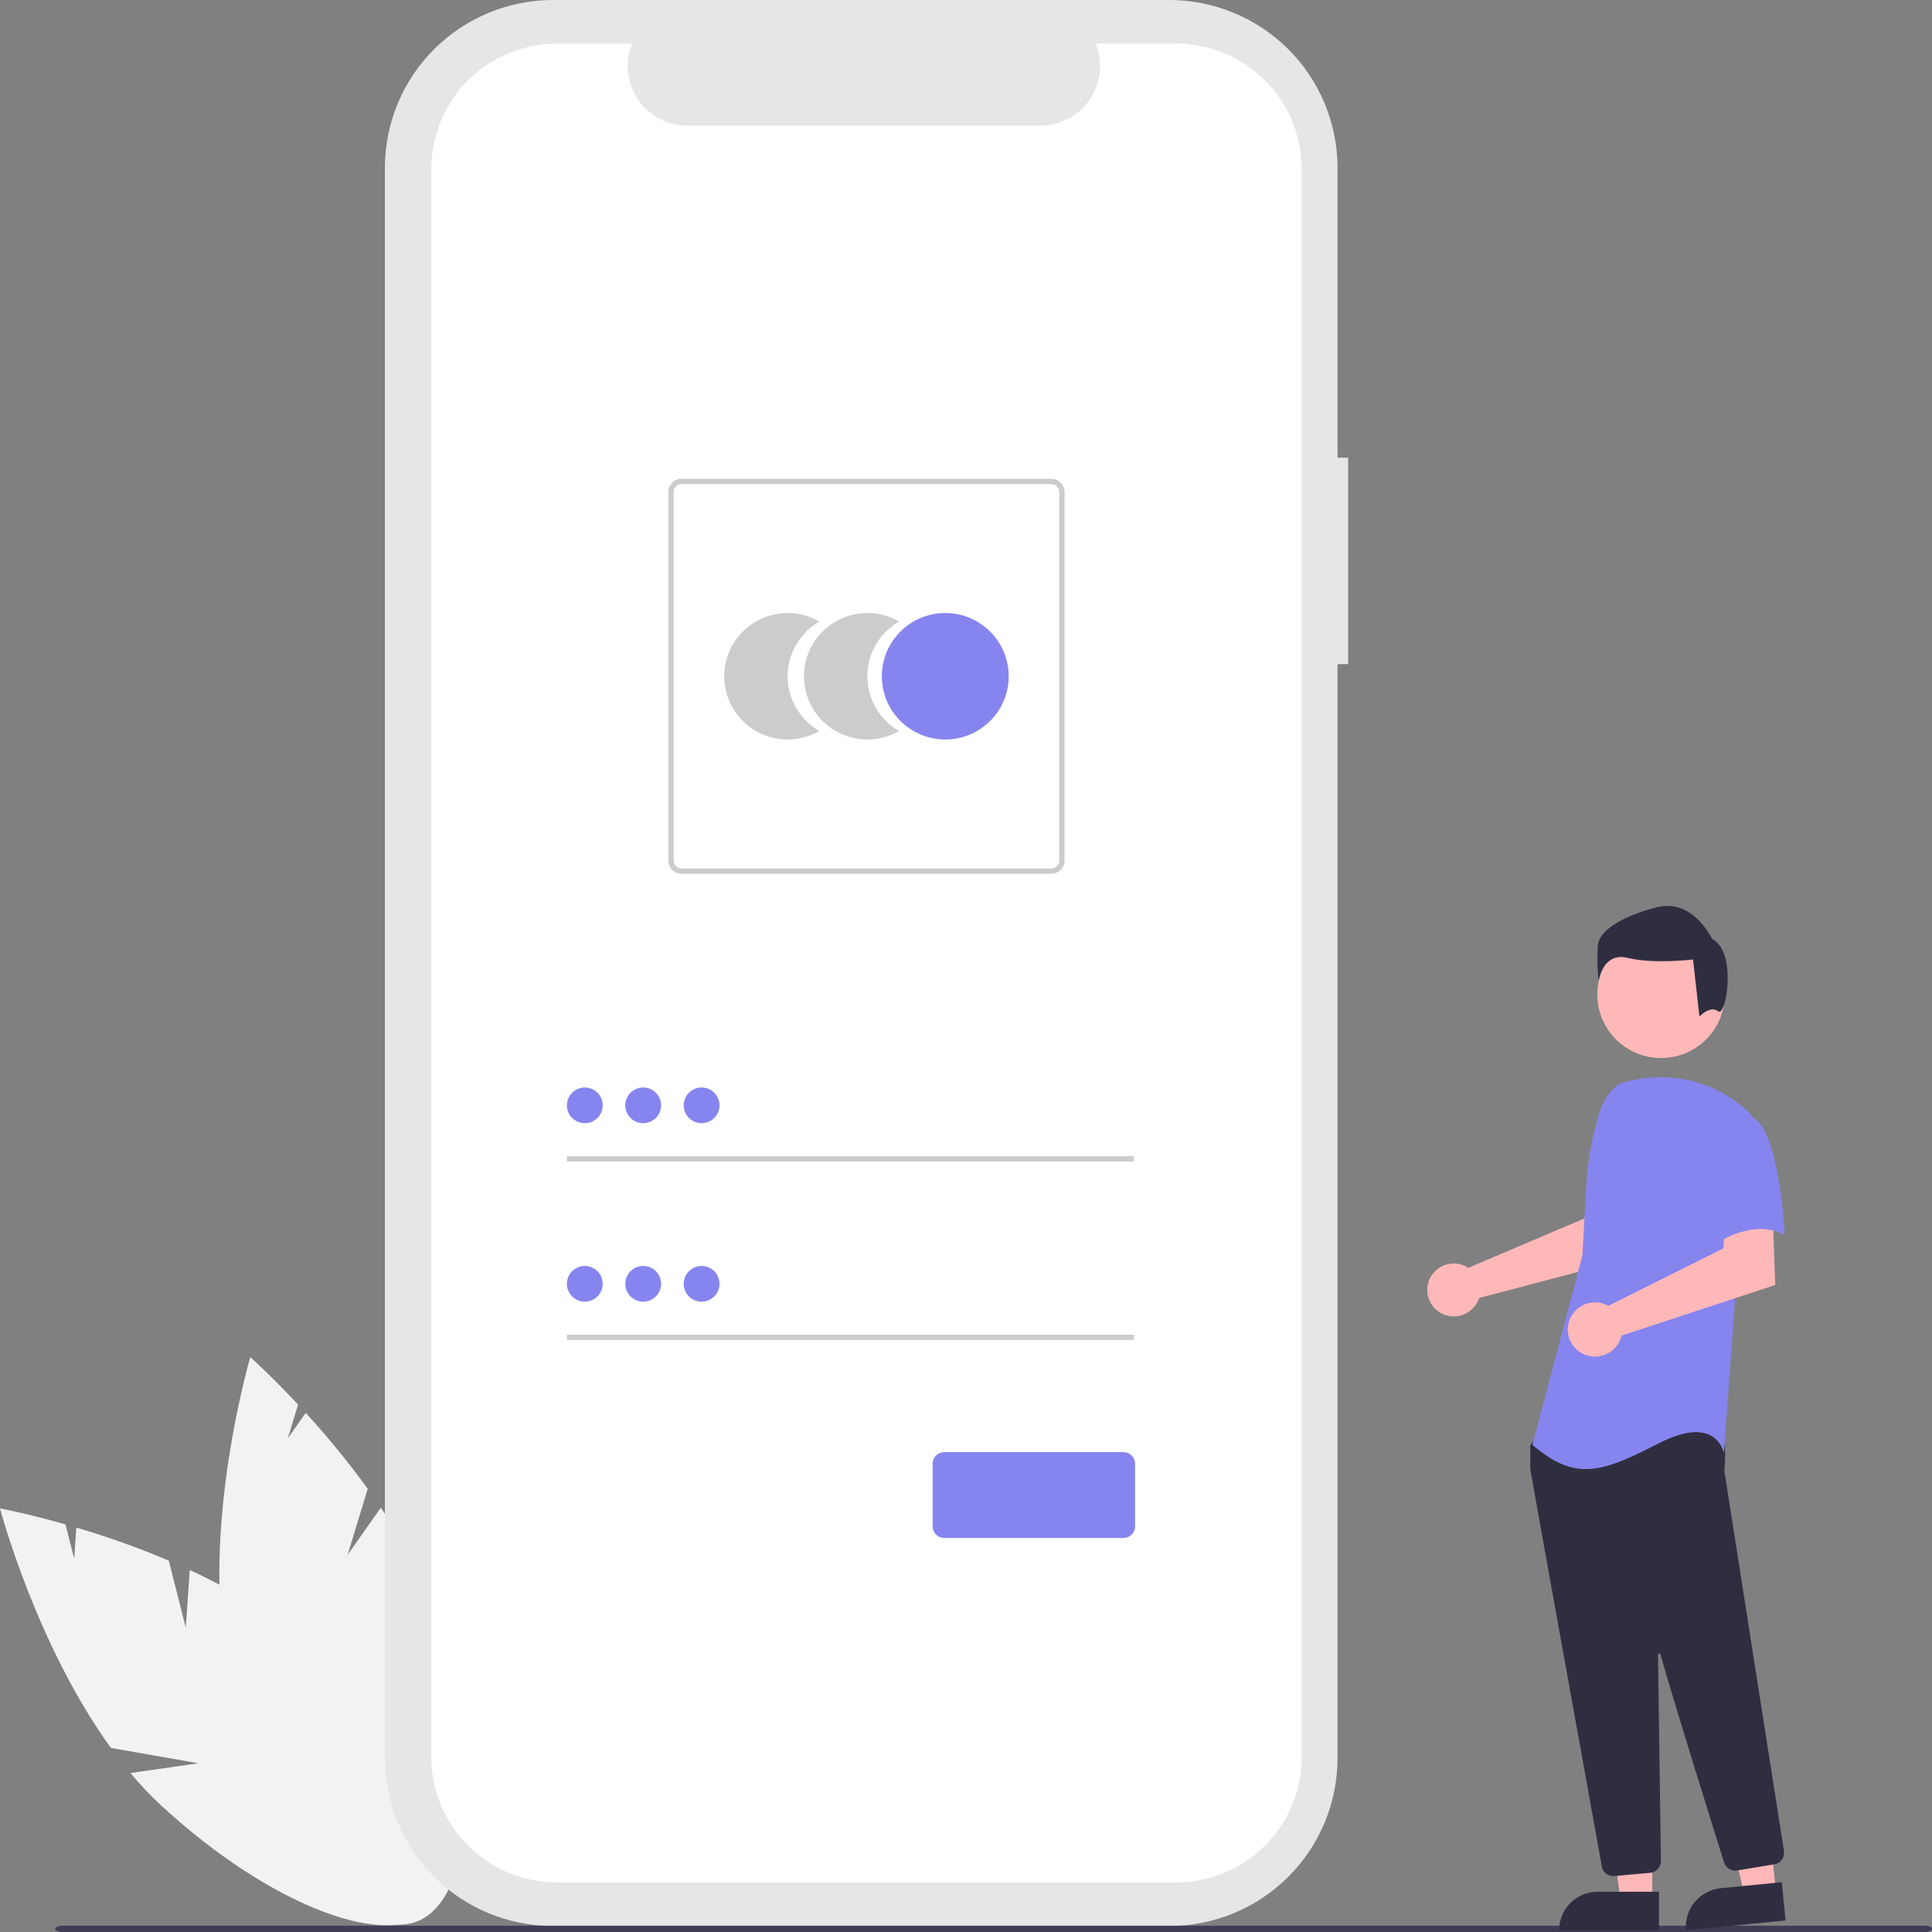 <svg width="50" height="50" viewBox="0 0 50 50" fill="none" xmlns="http://www.w3.org/2000/svg">
<rect x="0" y="0" width="50" height="50" fill="#808080" stroke="none"/>
<g clip-path="url(#clip0_62_166)">
<path d="M4.808 42.121L4.368 40.389C3.587 40.059 2.788 39.773 1.975 39.533L1.92 40.338L1.694 39.451C0.686 39.164 -5.72205e-05 39.038 -5.72205e-05 39.038C-5.72205e-05 39.038 0.926 42.551 2.87 45.236L5.134 45.633L3.375 45.886C3.62 46.179 3.882 46.457 4.162 46.717C6.989 49.334 10.138 50.534 11.195 49.398C12.252 48.263 10.818 45.221 7.99 42.605C7.114 41.794 6.013 41.143 4.911 40.631L4.808 42.121Z" fill="#F2F2F2"/>
<path d="M8.996 40.24L9.517 38.531C9.02 37.846 8.484 37.19 7.912 36.565L7.448 37.225L7.714 36.35C7 35.585 6.478 35.123 6.478 35.123C6.478 35.123 5.45 38.608 5.722 41.908L7.454 43.415L5.817 42.725C5.874 43.102 5.955 43.475 6.06 43.842C7.123 47.539 9.197 50.189 10.69 49.762C12.184 49.335 12.533 45.992 11.469 42.295C11.139 41.149 10.534 40.024 9.856 39.018L8.996 40.24Z" fill="#F2F2F2"/>
<path d="M34.89 11.845H34.615V4.342C34.615 3.772 34.502 3.208 34.283 2.681C34.065 2.154 33.744 1.675 33.339 1.272C32.935 0.869 32.455 0.549 31.926 0.331C31.398 0.112 30.831 0 30.259 0H14.316C13.161 0 12.053 0.458 11.236 1.272C10.42 2.086 9.961 3.191 9.961 4.342V45.503C9.961 46.073 10.073 46.638 10.292 47.165C10.511 47.691 10.832 48.17 11.236 48.574C11.641 48.977 12.121 49.297 12.649 49.515C13.178 49.733 13.744 49.845 14.316 49.845H30.259C31.415 49.845 32.523 49.388 33.339 48.573C34.156 47.759 34.615 46.655 34.615 45.503V17.186H34.89L34.89 11.845Z" fill="#E6E6E6"/>
<path d="M30.435 1.129H28.354C28.45 1.363 28.487 1.617 28.461 1.869C28.435 2.12 28.347 2.361 28.206 2.571C28.065 2.78 27.874 2.952 27.65 3.071C27.426 3.19 27.177 3.252 26.923 3.252H17.79C17.536 3.252 17.287 3.19 17.063 3.071C16.84 2.952 16.649 2.78 16.507 2.571C16.366 2.361 16.278 2.12 16.253 1.868C16.227 1.617 16.263 1.363 16.359 1.129H14.415C13.553 1.129 12.725 1.471 12.115 2.079C11.505 2.687 11.163 3.512 11.163 4.372V45.473C11.163 46.333 11.505 47.158 12.115 47.766C12.725 48.374 13.553 48.716 14.415 48.716H30.435C31.298 48.716 32.125 48.374 32.735 47.766C33.345 47.158 33.688 46.333 33.688 45.473V4.372C33.688 3.512 33.345 2.687 32.735 2.079C32.125 1.471 31.298 1.129 30.435 1.129Z" fill="white"/>
<path d="M20.384 17.502C20.384 17.214 20.46 16.932 20.604 16.683C20.748 16.435 20.955 16.228 21.205 16.085C20.955 15.941 20.672 15.865 20.384 15.865C20.096 15.865 19.813 15.941 19.563 16.084C19.314 16.228 19.107 16.435 18.963 16.683C18.819 16.932 18.743 17.214 18.743 17.502C18.743 17.789 18.819 18.071 18.963 18.32C19.107 18.569 19.314 18.775 19.563 18.919C19.813 19.062 20.096 19.138 20.384 19.138C20.672 19.138 20.955 19.062 21.205 18.919C20.955 18.775 20.748 18.569 20.604 18.32C20.46 18.071 20.384 17.789 20.384 17.502Z" fill="#CCCCCC"/>
<path d="M22.447 17.502C22.447 17.214 22.523 16.932 22.667 16.683C22.811 16.435 23.018 16.228 23.268 16.085C23.019 15.941 22.736 15.865 22.447 15.865C22.159 15.865 21.876 15.941 21.627 16.084C21.377 16.228 21.17 16.435 21.026 16.683C20.882 16.932 20.806 17.214 20.806 17.502C20.806 17.789 20.882 18.071 21.026 18.32C21.17 18.569 21.377 18.775 21.627 18.919C21.876 19.062 22.159 19.138 22.447 19.138C22.736 19.138 23.019 19.062 23.268 18.919C23.018 18.775 22.811 18.569 22.667 18.32C22.523 18.071 22.447 17.789 22.447 17.502Z" fill="#CCCCCC"/>
<path d="M24.464 19.138C25.37 19.138 26.105 18.405 26.105 17.502C26.105 16.598 25.37 15.865 24.464 15.865C23.557 15.865 22.822 16.598 22.822 17.502C22.822 18.405 23.557 19.138 24.464 19.138Z" fill="#8685EF"/>
<path d="M27.207 22.613H17.641C17.55 22.613 17.462 22.576 17.398 22.512C17.334 22.448 17.297 22.361 17.297 22.27V12.733C17.297 12.642 17.334 12.555 17.398 12.491C17.462 12.427 17.55 12.391 17.641 12.391H27.207C27.298 12.391 27.385 12.427 27.449 12.491C27.514 12.555 27.55 12.642 27.55 12.733V22.27C27.55 22.361 27.514 22.448 27.449 22.512C27.385 22.576 27.298 22.613 27.207 22.613ZM17.641 12.528C17.586 12.528 17.534 12.549 17.495 12.588C17.457 12.627 17.435 12.679 17.435 12.733V22.27C17.435 22.325 17.457 22.377 17.495 22.416C17.534 22.454 17.586 22.476 17.641 22.476H27.207C27.261 22.476 27.314 22.454 27.352 22.416C27.391 22.377 27.413 22.325 27.413 22.27V12.733C27.413 12.679 27.391 12.627 27.352 12.588C27.314 12.549 27.261 12.528 27.207 12.528H17.641Z" fill="#CCCCCC"/>
<path d="M29.342 29.923H14.671V30.06H29.342V29.923Z" fill="#CCCCCC"/>
<path d="M15.135 29.068C15.391 29.068 15.598 28.861 15.598 28.606C15.598 28.351 15.391 28.144 15.135 28.144C14.879 28.144 14.671 28.351 14.671 28.606C14.671 28.861 14.879 29.068 15.135 29.068Z" fill="#8685EF"/>
<path d="M29.342 34.542H14.671V34.679H29.342V34.542Z" fill="#CCCCCC"/>
<path d="M15.135 33.687C15.391 33.687 15.598 33.48 15.598 33.225C15.598 32.97 15.391 32.763 15.135 32.763C14.879 32.763 14.671 32.97 14.671 33.225C14.671 33.48 14.879 33.687 15.135 33.687Z" fill="#8685EF"/>
<path d="M29.074 39.803H24.438C24.358 39.803 24.281 39.771 24.224 39.714C24.167 39.658 24.136 39.581 24.136 39.501V37.881C24.136 37.801 24.167 37.725 24.224 37.668C24.281 37.612 24.358 37.58 24.438 37.58H29.074C29.154 37.58 29.231 37.612 29.288 37.668C29.344 37.725 29.376 37.801 29.376 37.881V39.501C29.376 39.581 29.344 39.658 29.288 39.714C29.231 39.771 29.154 39.803 29.074 39.803Z" fill="#8685EF"/>
<path d="M16.646 29.068C16.902 29.068 17.11 28.861 17.11 28.606C17.11 28.351 16.902 28.144 16.646 28.144C16.39 28.144 16.183 28.351 16.183 28.606C16.183 28.861 16.39 29.068 16.646 29.068Z" fill="#8685EF"/>
<path d="M18.157 29.068C18.413 29.068 18.621 28.861 18.621 28.606C18.621 28.351 18.413 28.144 18.157 28.144C17.902 28.144 17.694 28.351 17.694 28.606C17.694 28.861 17.902 29.068 18.157 29.068Z" fill="#8685EF"/>
<path d="M16.646 33.687C16.902 33.687 17.11 33.48 17.11 33.225C17.11 32.97 16.902 32.763 16.646 32.763C16.39 32.763 16.183 32.97 16.183 33.225C16.183 33.48 16.39 33.687 16.646 33.687Z" fill="#8685EF"/>
<path d="M18.157 33.687C18.413 33.687 18.621 33.48 18.621 33.225C18.621 32.97 18.413 32.763 18.157 32.763C17.902 32.763 17.694 32.97 17.694 33.225C17.694 33.48 17.902 33.687 18.157 33.687Z" fill="#8685EF"/>
<path d="M49.813 50H1.616C1.513 50 1.43 49.964 1.43 49.919C1.43 49.873 1.513 49.837 1.616 49.837H49.813C49.916 49.837 50 49.873 50 49.919C50 49.964 49.916 50 49.813 50Z" fill="#3F3D56"/>
<path d="M37.905 32.758C37.938 32.774 37.97 32.791 38 32.811L41.011 31.53L41.118 30.739L42.322 30.732L42.25 32.545L38.276 33.593C38.268 33.621 38.258 33.648 38.246 33.674C38.189 33.797 38.097 33.899 37.981 33.969C37.865 34.039 37.731 34.074 37.596 34.068C37.461 34.062 37.33 34.017 37.221 33.938C37.111 33.858 37.027 33.748 36.98 33.622C36.933 33.495 36.925 33.358 36.956 33.226C36.987 33.095 37.056 32.976 37.155 32.883C37.254 32.791 37.378 32.73 37.511 32.708C37.645 32.686 37.782 32.703 37.905 32.758Z" fill="#FFB8B8"/>
<path d="M42.759 49.193H41.936L41.544 46.028L42.759 46.028L42.759 49.193Z" fill="#FFB8B8"/>
<path d="M41.348 48.959H42.935V49.955H40.349C40.349 49.691 40.454 49.437 40.642 49.25C40.829 49.063 41.083 48.959 41.348 48.959Z" fill="#2F2E41"/>
<path d="M45.96 48.961L45.141 49.042L44.44 45.93L45.648 45.812L45.96 48.961Z" fill="#FFB8B8"/>
<path d="M44.533 48.866L46.112 48.711L46.21 49.702L43.636 49.955C43.623 49.825 43.636 49.693 43.674 49.568C43.712 49.443 43.775 49.326 43.858 49.225C43.941 49.124 44.044 49.04 44.16 48.979C44.275 48.917 44.402 48.879 44.533 48.866Z" fill="#2F2E41"/>
<path d="M42.988 27.382C43.899 27.382 44.637 26.646 44.637 25.738C44.637 24.831 43.899 24.095 42.988 24.095C42.078 24.095 41.339 24.831 41.339 25.738C41.339 26.646 42.078 27.382 42.988 27.382Z" fill="#FFB8B8"/>
<path d="M41.752 48.553C41.681 48.553 41.613 48.529 41.559 48.483C41.504 48.438 41.468 48.375 41.456 48.306C41.03 45.948 39.637 38.239 39.604 38.026C39.603 38.021 39.603 38.016 39.603 38.011V37.436C39.603 37.415 39.609 37.395 39.622 37.378L39.806 37.121C39.815 37.109 39.826 37.099 39.839 37.091C39.852 37.084 39.867 37.08 39.883 37.079C40.931 37.03 44.366 36.886 44.532 37.093C44.698 37.301 44.639 37.93 44.626 38.054L44.626 38.067L46.169 47.905C46.181 47.984 46.162 48.064 46.115 48.128C46.069 48.192 45.998 48.236 45.92 48.249L44.956 48.407C44.885 48.419 44.811 48.404 44.749 48.366C44.687 48.328 44.641 48.269 44.619 48.2C44.321 47.251 43.321 44.056 42.975 42.82C42.973 42.812 42.968 42.806 42.961 42.801C42.954 42.797 42.946 42.795 42.938 42.796C42.93 42.797 42.923 42.801 42.917 42.807C42.912 42.813 42.909 42.821 42.909 42.829C42.926 44.008 42.968 47.014 42.983 48.052L42.984 48.164C42.985 48.24 42.957 48.313 42.906 48.369C42.855 48.425 42.785 48.461 42.71 48.468L41.78 48.552C41.771 48.553 41.761 48.553 41.752 48.553Z" fill="#2F2E41"/>
<path d="M41.942 28.029C41.654 28.199 41.482 28.513 41.383 28.832C41.2 29.422 41.09 30.032 41.055 30.649L40.951 32.497L39.658 37.394C40.778 38.339 41.425 38.124 42.933 37.351C44.441 36.578 44.613 37.609 44.613 37.609L44.915 33.442L45.346 28.889C45.249 28.773 45.139 28.668 45.019 28.576C44.621 28.267 44.157 28.052 43.664 27.948C43.17 27.844 42.66 27.853 42.17 27.974L41.942 28.029Z" fill="#8685EF"/>
<path d="M41.522 33.748C41.557 33.761 41.59 33.776 41.623 33.795L44.6 32.309L44.649 31.504L45.877 31.42L45.943 33.255L41.965 34.566C41.932 34.705 41.858 34.831 41.752 34.927C41.646 35.023 41.513 35.084 41.371 35.103C41.23 35.122 41.086 35.097 40.958 35.032C40.831 34.968 40.726 34.866 40.658 34.74C40.59 34.615 40.562 34.471 40.578 34.33C40.594 34.188 40.652 34.054 40.746 33.946C40.84 33.839 40.964 33.762 41.103 33.727C41.242 33.691 41.388 33.698 41.522 33.748Z" fill="#FFB8B8"/>
<path d="M45.324 28.909C46.056 29.167 46.185 31.96 46.185 31.96C45.324 31.487 44.29 32.26 44.29 32.26C44.29 32.26 44.074 31.53 43.816 30.585C43.738 30.319 43.728 30.038 43.789 29.767C43.849 29.497 43.977 29.246 44.16 29.038C44.16 29.038 44.592 28.651 45.324 28.909Z" fill="#8685EF"/>
<path d="M44.466 26.173C44.261 26.009 43.981 26.307 43.981 26.307L43.816 24.832C43.816 24.832 42.789 24.955 42.132 24.791C41.475 24.628 41.372 25.385 41.372 25.385C41.338 25.079 41.331 24.771 41.351 24.464C41.392 24.095 41.926 23.727 42.871 23.481C43.816 23.235 44.309 24.3 44.309 24.3C44.967 24.628 44.672 26.337 44.466 26.173Z" fill="#2F2E41"/>
</g>
<defs>
<clipPath id="clip0_62_166">
<rect width="50" height="50" fill="white"/>
</clipPath>
</defs>
</svg>
